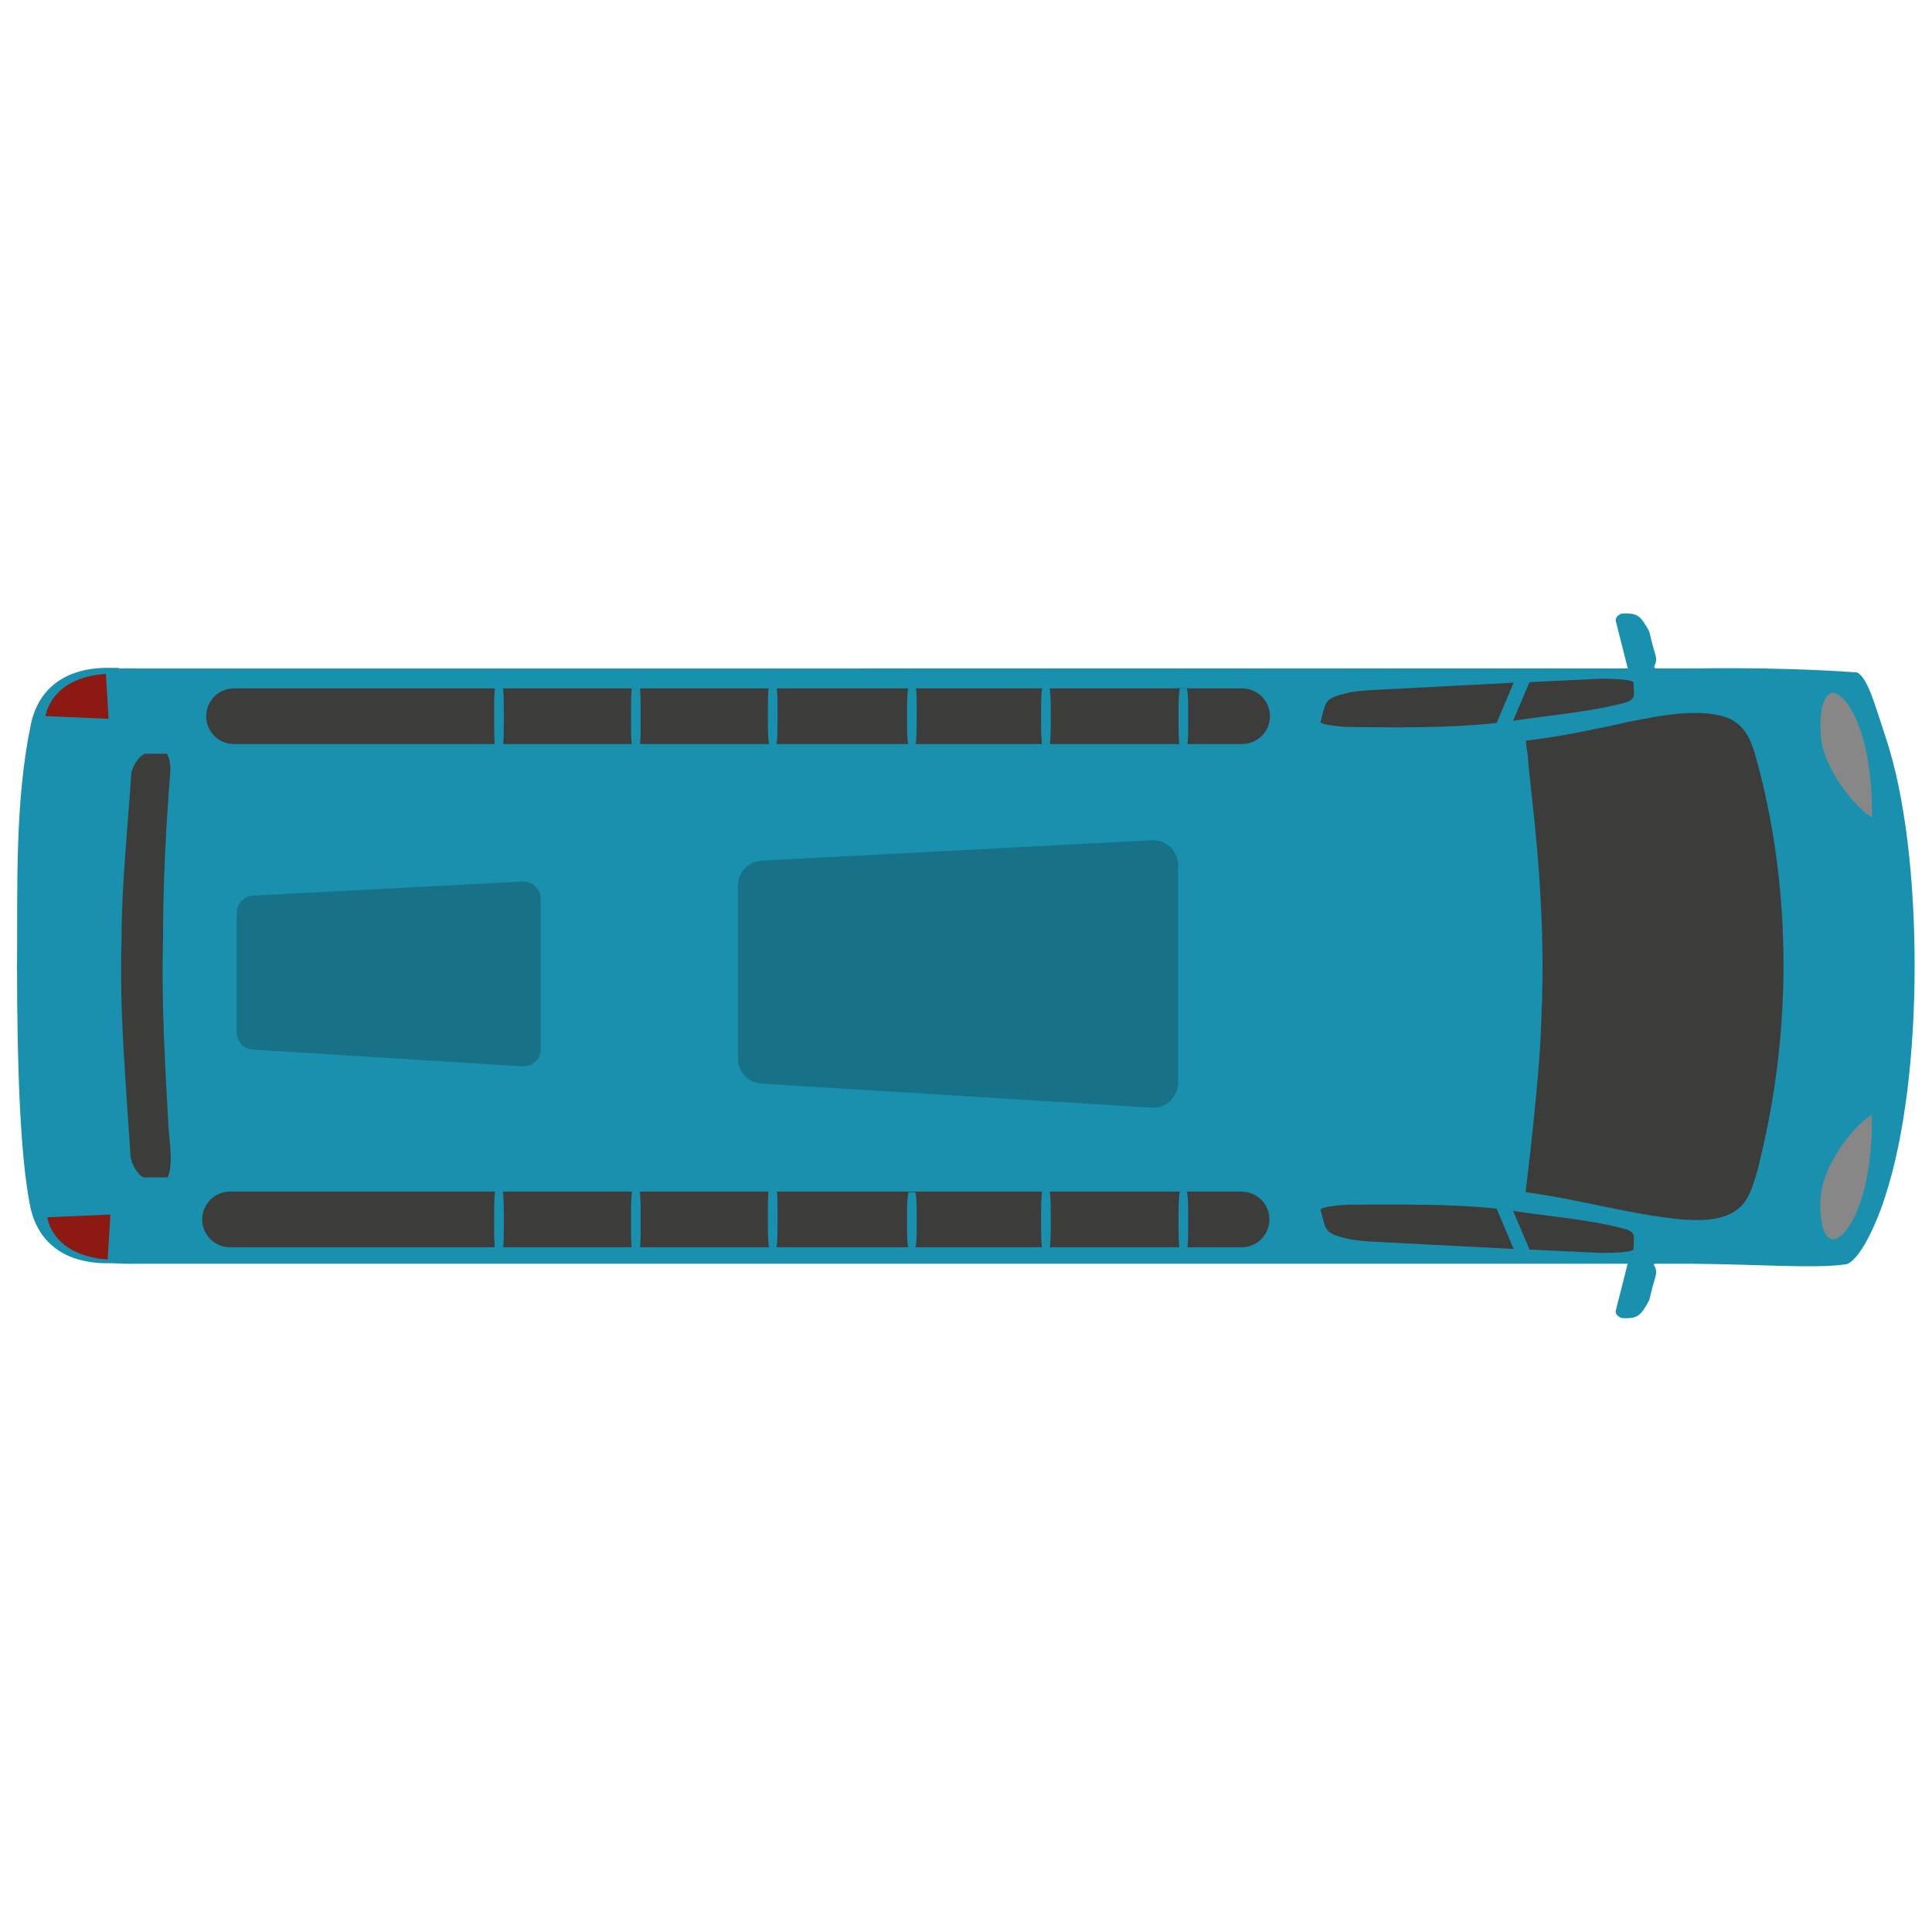 <?xml version="1.0" encoding="utf-8"?>
<!-- Generator: Adobe Illustrator 19.0.0, SVG Export Plug-In . SVG Version: 6.00 Build 0)  -->
<svg version="1.1" id="Capa_1" xmlns="http://www.w3.org/2000/svg" xmlns:xlink="http://www.w3.org/1999/xlink" x="0px" y="0px"
	 viewBox="0 0 425.2 425.2" style="enable-background:new 0 0 425.2 425.2;" xml:space="preserve">
<style type="text/css">
	.st0{fill:#1A90AF;}
	.st1{fill:#3C3C3B;}
	.st2{fill:#878787;}
	.st3{fill:#221E1E;}
	.st4{fill:#8C1912;}
	.st5{fill:#177287;}
</style>
<g id="XMLID_3077_">
	<g id="g10_20_" transform="matrix(1.25,0,0,-1.25,0,750)">
		<g id="XMLID_3167_">
			<path id="path342_20_" class="st0" d="M6.6,472.3c-2.2-9-2.8-25.7-2.8-42.4c0-16.7,0.6-33.4,2.8-42.3c1.7-7,8.1-10.4,17.4-10.1
				h273.6c12.4-0.1,22-0.9,27.4-0.1c2.1,0.4,5.1,6.2,6.9,11.9c3.5,10.6,5.2,25.6,5.2,40.6c0,15-1.6,30-5.2,40.6
				c-1.9,5.7-3,10-4.9,11.1c-6.6,0.5-17.1,0.9-29.5,0.7H24C14.7,482.7,8.3,479.3,6.6,472.3"/>
			<g id="XMLID_3172_">
				<path id="path346_20_" class="st1" d="M263.5,387.2l3-7.1l-25.1,1.3c-1.8,0.1-3.6,0.3-5.3,0.8c-3,0.8-2.7,1.6-3.6,4.8
					c0,0.6,4.5,0.9,5,0.9C246.2,387.9,254.9,388.1,263.5,387.2"/>
				<path id="path348_20_" class="st1" d="M269.3,380l-2.9,6.8c6.6-1,13.4-1.5,19.8-3.2c2-0.7,1.4-1.3,1.4-3.6
					c-0.6-0.6-5-0.6-5.7-0.6L269.3,380"/>
			</g>
			<g id="XMLID_3171_">
				<path id="path350_20_" class="st0" d="M288,379.4c0.8,0,1.5-0.3,2.6-1.4c1.7-1.7,0.8-2.7,0.3-4.8c-0.6-2.2-0.2-1.8-1.6-3.9
					c-0.9-1.3-1.8-1.4-3.4-1.4c-0.8,0-1.6,0.7-1.4,1.4l2.2,8.7C286.7,378.7,287.2,379.4,288,379.4"/>
				<path id="path352_20_" class="st0" d="M288.1,379.4c0.8,0,1.6-0.5,2.4-1.4c0.3-0.3,0.5-0.5,0.6-0.8c1.1,1.7,2,5.1,0.4,5.2
					c-1.3,0.1-1.9-0.1-2.6-0.2C288.3,381.9,287.9,380.4,288.1,379.4"/>
			</g>
			<path id="path360_20_" class="st1" d="M269.6,460.7c1.5-13.1,2.4-26.3,1.8-39.5c-0.2-7.8-1.1-15.7-1.9-23.5
				c-0.3-2.5-0.6-5.1-0.9-7.6c9.2-1.2,18.2-3.9,27.4-4.8c4.2-0.3,9.2-0.3,11.6,3.7c1.5,2.7,2.3,6.9,3,9.9c4.9,21.9,4.6,46-1.4,67.6
				c-0.8,2.9-1.7,5.4-4.5,6.9c-5.1,2.2-12.8,0.5-18-0.5c-5.8-1.3-12-2.6-18-3.3c-0.1-0.6,0.2-1.9,0.3-2.6
				C269.1,465,269.4,462.8,269.6,460.7"/>
			<path id="path364_20_" class="st2" d="M320.6,389.5c-0.6-6.8,1.8-10.9,5.5-4.5c1.2,2.1,3.6,7.9,3.5,18.7
				C326.8,402.3,321,395.1,320.6,389.5"/>
			<path id="path370_20_" class="st1" d="M25.4,467.2c-1.1-0.4-2.2-2.4-2.3-3.5c-0.6-9.6-1.7-19.4-1.7-29.1
				c-0.4-12.8,0.8-25.7,1.6-38.4c0.2-1.1,1.2-3.1,2.3-3.5h4.2c1,2.1,0.4,6.1,0.2,8.3c-0.6,11-1.3,22.3-1,33.3c0,10,0.5,20,1.3,30
				c0,1-0.1,2.1-0.6,3H25.4"/>
			<g id="XMLID_3170_">
				<path id="path372_20_" class="st0" d="M5.4,472.3c1.4,7,6.8,10.4,14.5,10.1H21l0.7-10.7l-13.7,0.7C5.9,462.7,5,446.4,5,430
					c0-16.1,0.8-32.4,3-42.4l13.6,0.7l-0.7-10.7h-1.1c-7.7-0.3-13.1,3.1-14.5,10.1c-1.8,8.9-2.3,25.6-2.3,42.3
					C3.1,443.9,2.6,458.8,5.4,472.3"/>
			</g>
			<g id="XMLID_3169_">
				<path id="path378_20_" class="st1" d="M263.5,472.7l3,7.1l-25.1-1.3c-1.8-0.1-3.6-0.3-5.3-0.8c-3-0.8-2.7-1.6-3.6-4.8
					c0-0.6,4.5-0.9,5-0.9C246.2,471.9,254.9,471.8,263.5,472.7"/>
				<path id="path380_20_" class="st1" d="M269.3,479.9l-2.9-6.8c6.6,1,13.4,1.5,19.8,3.2c2,0.7,1.4,1.3,1.4,3.6
					c-0.6,0.6-5,0.6-5.7,0.6L269.3,479.9"/>
			</g>
			<g id="XMLID_3168_">
				<path id="path382_20_" class="st0" d="M288,480.5c0.8,0,1.5,0.3,2.6,1.4c1.7,1.7,0.8,2.7,0.3,4.8c-0.6,2.2-0.2,1.8-1.6,3.9
					c-0.9,1.3-1.8,1.4-3.4,1.4c-0.8,0-1.6-0.7-1.4-1.4l2.2-8.7C286.8,481.1,287.3,480.5,288,480.5"/>
				<path id="path384_20_" class="st0" d="M288.2,480.5c0.8,0,1.6,0.5,2.4,1.4c0.3,0.3,0.5,0.5,0.6,0.8c1.1-1.7,2-5.1,0.4-5.2
					c-1.3-0.1-2,0.1-2.6,0.2C288.3,477.9,287.9,479.4,288.2,480.5"/>
			</g>
			<path id="path390_20_" class="st2" d="M320.6,470.3c-0.6,6.8,1.8,10.9,5.5,4.5c1.2-2.1,3.6-7.9,3.5-18.7
				C326.8,457.6,321,464.7,320.6,470.3"/>
		</g>
		<g id="XMLID_3157_">
			<path id="path866_20_" class="st3" d="M80.8,388.2l135.4-0.3v0L80.8,388.2"/>
			<path id="path868_20_" class="st3" d="M216.3,387.9c2.2,0,3.8-0.1,5-0.3c1.1-0.2,1.7-0.5,1.7-0.9h0
				C223,387.6,220.6,388,216.3,387.9L216.3,387.9"/>
			<path id="path870_20_" class="st3" d="M223,384.1L223,384.1l0,2.7h0V384.1z"/>
			<path id="path872_20_" class="st3" d="M223,384.1c0-0.6-0.5-1.4-2.5-1.8l0,0C222.5,382.7,223,383.5,223,384.1L223,384.1"/>
			<path id="path874_20_" class="st3" d="M220.5,382.3l-8.4-1.7l0,0L220.5,382.3"/>
			<path id="path900_20_" class="st3" d="M80.8,471.6l135.4,0.3v0L80.8,471.6"/>
			<path id="path902_20_" class="st3" d="M216.3,471.9c4.3,0,6.7,0.3,6.7,1.2h0c0-0.4-0.6-0.7-1.7-0.9
				C220.1,472,218.4,471.9,216.3,471.9L216.3,471.9"/>
			<path id="path904_20_" class="st3" d="M223,473.1L223,473.1l0,2.7h0V473.1z"/>
			<path id="path906_20_" class="st3" d="M223,475.8c0,0.6-0.5,1.4-2.5,1.8l0,0C222.5,477.2,223,476.4,223,475.8L223,475.8"/>
		</g>
		<path id="rect4902_20_" class="st1" d="M41.2,478.8h177.5c2.7,0,4.9-2.2,4.9-4.9v0c0-2.7-2.2-4.9-4.9-4.9H41.2
			c-2.7,0-4.9,2.2-4.9,4.9v0C36.3,476.6,38.5,478.8,41.2,478.8z"/>
		<g id="XMLID_3155_">
			<path id="path386-4-4_20_" class="st0" d="M183.3,475.3l0-2.9c0-2,0.1-3.7,0.3-3.7l1.1,0c0.2,0,0.3,1.6,0.3,3.7l0,2.9
				c0,2-0.1,3.7-0.3,3.7l-1.1,0C183.4,479,183.3,477.4,183.3,475.3"/>
			<path id="path386-4-4-6_20_" class="st0" d="M207.5,475.1l0-2.9c0-2,0.1-3.7,0.3-3.7l1.1,0c0.2,0,0.3,1.6,0.3,3.7l0,2.9
				c0,2-0.1,3.7-0.3,3.7l-1.1,0C207.6,478.8,207.5,477.2,207.5,475.1"/>
			<path id="path386-4-4-4_20_" class="st0" d="M159.7,475.6l0-3c0-2,0.1-3.7,0.3-3.7l1.1,0c0.2,0,0.3,1.6,0.3,3.7l0,3
				c0,2.1-0.1,3.7-0.3,3.7l-1.1,0C159.9,479.3,159.7,477.7,159.7,475.6"/>
			<path id="path386-4-4-4-0_20_" class="st0" d="M135.2,475.6l0-3c0-2,0.1-3.7,0.3-3.7l1.1,0c0.2,0,0.3,1.6,0.3,3.7l0,3
				c0,2.1-0.1,3.7-0.3,3.7l-1.1,0C135.3,479.3,135.2,477.6,135.2,475.6"/>
			<path id="path386-4-4-4-2_20_" class="st0" d="M111.1,475.4l0-3.2c0-2.1,0.1-3.9,0.3-3.9l1.1,0c0.2,0,0.3,1.7,0.3,3.9l0,3.2
				c0,2.2-0.1,3.9-0.3,3.9l-1.1,0C111.2,479.3,111.1,477.6,111.1,475.4"/>
			<path id="path386-4-4-4-2-9_20_" class="st0" d="M87,475.4l0-3.2c0-2.1,0.1-3.9,0.3-3.9l1.1,0c0.2,0,0.3,1.7,0.3,3.9l0,3.2
				c0,2.2-0.1,3.9-0.3,3.9l-1.1,0C87.1,479.3,87,477.6,87,475.4"/>
		</g>
		<path id="rect4902-7_20_" class="st1" d="M40.5,390.2h178.1c2.7,0,4.9-2.2,4.9-4.9v0c0-2.7-2.2-4.9-4.9-4.9H40.5
			c-2.7,0-4.9,2.2-4.9,4.9v0C35.6,388,37.8,390.2,40.5,390.2z"/>
		<g id="XMLID_3142_">
			<path id="path386-4-4-43_20_" class="st0" d="M183.3,386.7l0-2.9c0-2,0.1-3.7,0.3-3.7l1.1,0c0.2,0,0.3,1.6,0.3,3.7l0,2.9
				c0,2-0.1,3.7-0.3,3.7l-1.1,0C183.4,390.4,183.3,388.8,183.3,386.7"/>
			<path id="path386-4-4-6-7_20_" class="st0" d="M207.5,386.5l0-2.9c0-2,0.1-3.7,0.3-3.7l1.1,0c0.2,0,0.3,1.6,0.3,3.7l0,2.9
				c0,2-0.1,3.7-0.3,3.7l-1.1,0C207.6,390.1,207.5,388.5,207.5,386.5"/>
			<path id="path386-4-4-4-5_20_" class="st0" d="M159.7,386.6l0-2.8c0-1.9,0.1-3.5,0.3-3.5l1.1,0c0.2,0,0.3,1.6,0.3,3.5l0,2.8
				c0,2-0.1,3.5-0.3,3.5l-1.1,0C159.9,390.2,159.7,388.6,159.7,386.6"/>
			<path id="path386-4-4-4-0-6_20_" class="st0" d="M135.2,387.2l0-3.1c0-2.1,0.1-3.9,0.3-3.9l1.1,0c0.2,0,0.3,1.7,0.3,3.9l0,3.1
				c0,2.2-0.1,3.9-0.3,3.9l-1.1,0C135.3,391.1,135.2,389.3,135.2,387.2"/>
			<path id="path386-4-4-4-2-8_20_" class="st0" d="M111.1,386.6l0-3.1c0-2.1,0.1-3.9,0.3-3.9l1.1,0c0.2,0,0.3,1.7,0.3,3.9l0,3.1
				c0,2.2-0.1,3.9-0.3,3.9l-1.1,0C111.2,390.5,111.1,388.7,111.1,386.6"/>
			<path id="path386-4-4-4-2-9-1_20_" class="st0" d="M87,386.6l0-3.1c0-2.1,0.1-3.9,0.3-3.9l1.1,0c0.2,0,0.3,1.7,0.3,3.9l0,3.1
				c0,2.2-0.1,3.9-0.3,3.9l-1.1,0C87.1,390.5,87,388.7,87,386.6"/>
		</g>
	</g>
	<path id="XMLID_3137_" class="st4" d="M23.3,148.3l0.6,9.9l-13.9-0.6C10.1,157.6,10.9,149.2,23.3,148.3z"/>
	<path id="XMLID_3136_" class="st4" d="M23.7,277.2l0.6-9.9l-13.9,0.6C10.4,267.9,11.3,276.3,23.7,277.2z"/>
	<path id="XMLID_3135_" class="st5" d="M162.4,233v-38.1c0-3,2.5-5.5,5.5-5.5l85.9-4.5c3,0,5.5,2.5,5.5,5.5v47.9
		c0,3-2.5,5.5-5.5,5.5l-85.9-5.3C164.9,238.5,162.4,236,162.4,233z"/>
	<path id="XMLID_3093_" class="st5" d="M52.1,227.2v-26.3c0-2.1,1.7-3.8,3.8-3.8l59.3-3.1c2.1,0,3.8,1.7,3.8,3.8v33.1
		c0,2.1-1.7,3.8-3.8,3.8L55.9,231C53.8,231,52.1,229.3,52.1,227.2z"/>
</g>
</svg>
